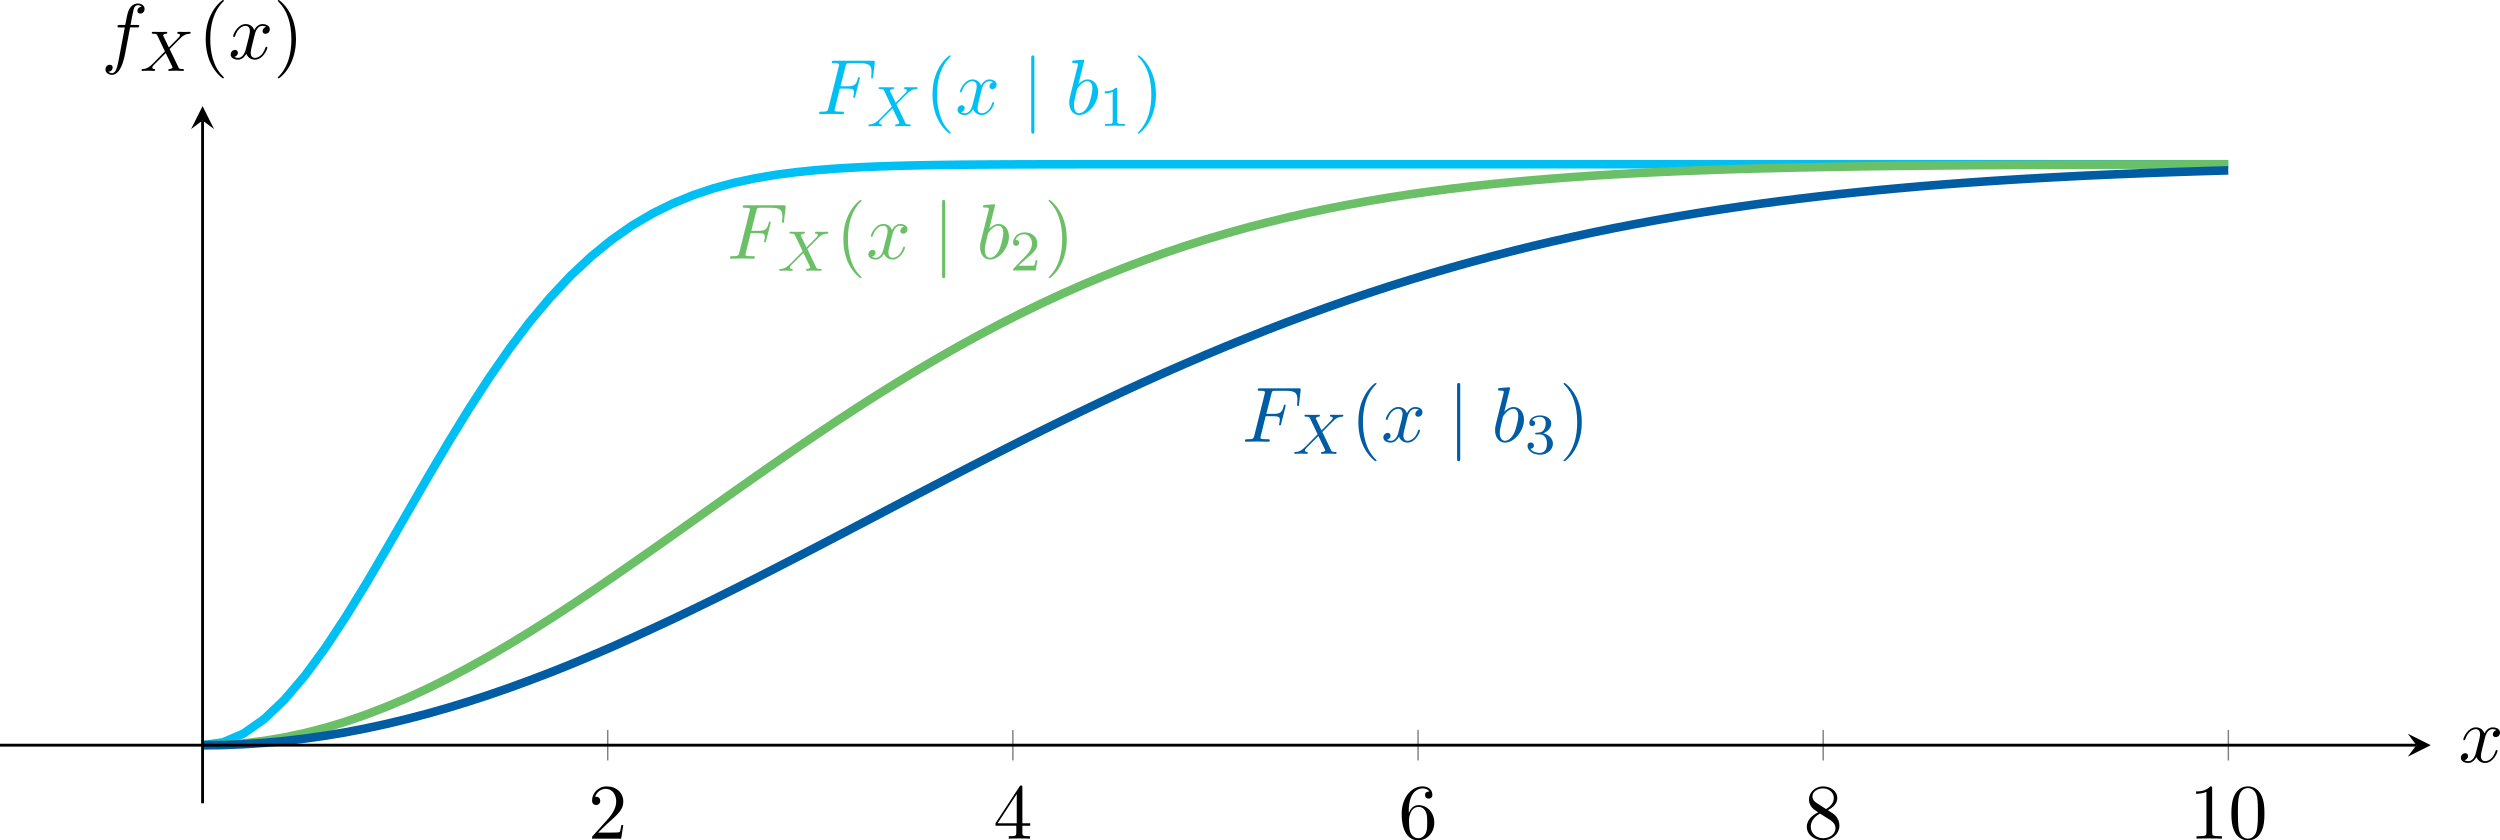 <?xml version="1.0" encoding="UTF-8" standalone="no"?>
<svg
   width="347.479pt"
   height="116.799pt"
   viewBox="0 0 347.479 116.799"
   version="1.1"
   id="svg61"
   xmlns:xlink="http://www.w3.org/1999/xlink"
   xmlns="http://www.w3.org/2000/svg"
   xmlns:svg="http://www.w3.org/2000/svg">
  <defs
     id="defs22">
    <g
       id="g22">
      <symbol
         overflow="visible"
         id="glyph0-0">
        <path
           style="stroke:none"
           d=""
           id="path1" />
      </symbol>
      <symbol
         overflow="visible"
         id="glyph0-1">
        <path
           style="stroke:none"
           d="m 3.297,-3.547 h 1.062 c 0.828,0 0.906,0.172 0.906,0.5 0,0.062 0,0.203 -0.078,0.531 -0.016,0.047 -0.031,0.094 -0.031,0.109 0,0.094 0.062,0.141 0.141,0.141 0.109,0 0.109,-0.031 0.156,-0.234 l 0.594,-2.359 c 0.031,-0.125 0.031,-0.141 0.031,-0.172 0,-0.031 -0.016,-0.125 -0.125,-0.125 -0.109,0 -0.125,0.047 -0.156,0.234 C 5.562,-4.078 5.312,-3.875 4.391,-3.875 h -1 L 4.094,-6.656 c 0.094,-0.375 0.109,-0.422 0.578,-0.422 H 6.125 c 1.328,0 1.578,0.359 1.578,1.203 0,0.25 0,0.297 -0.031,0.578 C 7.656,-5.141 7.656,-5.125 7.656,-5.094 c 0,0.062 0.031,0.125 0.125,0.125 0.125,0 0.141,-0.062 0.156,-0.266 L 8.156,-7.125 C 8.188,-7.422 8.141,-7.422 7.859,-7.422 h -5.344 c -0.219,0 -0.328,0 -0.328,0.219 0,0.125 0.109,0.125 0.312,0.125 0.406,0 0.703,0 0.703,0.203 0,0.031 0,0.062 -0.047,0.25 l -1.438,5.781 c -0.109,0.422 -0.141,0.5 -1,0.5 -0.188,0 -0.297,0 -0.297,0.219 0,0.125 0.125,0.125 0.156,0.125 0.312,0 1.125,-0.031 1.438,-0.031 C 2.375,-0.031 3.281,0 3.641,0 3.734,0 3.875,0 3.875,-0.203 3.875,-0.297 3.812,-0.312 3.812,-0.328 3.781,-0.344 3.75,-0.344 3.5,-0.344 c -0.234,0 -0.297,0 -0.562,-0.016 -0.312,-0.031 -0.359,-0.078 -0.359,-0.219 0,-0.016 0,-0.094 0.047,-0.25 z m 0,0"
           id="path2" />
      </symbol>
      <symbol
         overflow="visible"
         id="glyph0-2">
        <path
           style="stroke:none"
           d="m 3.641,-3.297 c 0.062,-0.281 0.312,-1.281 1.078,-1.281 0.062,0 0.312,0 0.547,0.141 C 4.969,-4.391 4.75,-4.109 4.75,-3.844 c 0,0.172 0.109,0.375 0.406,0.375 0.25,0 0.594,-0.203 0.594,-0.625 0,-0.578 -0.641,-0.734 -1.016,-0.734 -0.641,0 -1.016,0.578 -1.141,0.844 -0.281,-0.734 -0.875,-0.844 -1.188,-0.844 -1.125,0 -1.75,1.422 -1.75,1.688 0,0.109 0.109,0.109 0.125,0.109 0.094,0 0.125,-0.016 0.141,-0.125 0.375,-1.156 1.094,-1.422 1.469,-1.422 0.203,0 0.594,0.094 0.594,0.734 0,0.328 -0.188,1.062 -0.594,2.594 -0.172,0.672 -0.562,1.125 -1.031,1.125 -0.078,0 -0.328,0 -0.547,-0.141 0.266,-0.047 0.5,-0.281 0.5,-0.578 0,-0.297 -0.234,-0.391 -0.391,-0.391 -0.328,0 -0.609,0.281 -0.609,0.641 0,0.5 0.547,0.719 1.031,0.719 0.719,0 1.109,-0.766 1.141,-0.828 C 2.625,-0.312 3.016,0.125 3.672,0.125 c 1.109,0 1.734,-1.406 1.734,-1.688 0,-0.109 -0.094,-0.109 -0.125,-0.109 -0.094,0 -0.125,0.047 -0.141,0.125 C 4.781,-0.375 4.031,-0.125 3.688,-0.125 c -0.422,0 -0.594,-0.344 -0.594,-0.719 0,-0.234 0.062,-0.469 0.172,-0.953 z m 0,0"
           id="path3" />
      </symbol>
      <symbol
         overflow="visible"
         id="glyph0-3">
        <path
           style="stroke:none"
           d="m 2.609,-7.453 c 0,0 0,-0.109 -0.141,-0.109 -0.25,0 -1.047,0.078 -1.328,0.109 -0.094,0 -0.219,0.016 -0.219,0.219 0,0.125 0.109,0.125 0.266,0.125 0.531,0 0.547,0.078 0.547,0.188 0,0.078 -0.094,0.438 -0.156,0.672 L 0.688,-2.688 c -0.125,0.531 -0.172,0.719 -0.172,1.094 0,1.031 0.578,1.719 1.375,1.719 1.297,0 2.641,-1.625 2.641,-3.203 0,-0.984 -0.578,-1.75 -1.453,-1.75 -0.5,0 -0.953,0.328 -1.281,0.656 z m -1.031,4.125 c 0.062,-0.234 0.062,-0.266 0.172,-0.375 0.531,-0.719 1.016,-0.875 1.297,-0.875 0.406,0 0.688,0.328 0.688,1.016 0,0.656 -0.359,1.906 -0.547,2.312 -0.359,0.734 -0.859,1.125 -1.297,1.125 -0.359,0 -0.719,-0.297 -0.719,-1.094 0,-0.203 0,-0.422 0.172,-1.109 z m 0,0"
           id="path4" />
      </symbol>
      <symbol
         overflow="visible"
         id="glyph0-4">
        <path
           style="stroke:none"
           d="m 4,-4.359 h 0.938 c 0.219,0 0.328,0 0.328,-0.219 0,-0.125 -0.109,-0.125 -0.297,-0.125 H 4.062 L 4.297,-5.938 C 4.344,-6.172 4.5,-6.953 4.562,-7.078 c 0.094,-0.203 0.281,-0.375 0.516,-0.375 0.031,0 0.328,0 0.531,0.203 -0.484,0.047 -0.594,0.422 -0.594,0.594 0,0.25 0.203,0.375 0.406,0.375 0.281,0 0.594,-0.234 0.594,-0.656 0,-0.5 -0.5,-0.75 -0.938,-0.75 -0.375,0 -1.062,0.188 -1.391,1.281 -0.062,0.219 -0.094,0.328 -0.359,1.703 h -0.75 c -0.219,0 -0.328,0 -0.328,0.203 0,0.141 0.094,0.141 0.297,0.141 h 0.719 l -0.812,4.312 C 2.25,1 2.078,2 1.5,2 1.469,2 1.188,2 0.984,1.797 c 0.5,-0.031 0.594,-0.422 0.594,-0.594 0,-0.25 -0.188,-0.375 -0.406,-0.375 -0.281,0 -0.594,0.234 -0.594,0.656 0,0.484 0.484,0.75 0.922,0.75 0.609,0 1.047,-0.641 1.234,-1.062 0.359,-0.688 0.609,-2 0.609,-2.078 z m 0,0"
           id="path5" />
      </symbol>
      <symbol
         overflow="visible"
         id="glyph1-0">
        <path
           style="stroke:none"
           d=""
           id="path6" />
      </symbol>
      <symbol
         overflow="visible"
         id="glyph1-1">
        <path
           style="stroke:none"
           d="M 4.156,-3.047 C 4.547,-3.438 5.672,-4.594 5.859,-4.75 6.203,-5 6.406,-5.141 6.969,-5.172 c 0.047,-0.016 0.109,-0.062 0.109,-0.156 0,-0.078 -0.062,-0.109 -0.109,-0.109 -0.078,0 -0.125,0.016 -0.75,0.016 -0.594,0 -0.812,-0.016 -0.844,-0.016 -0.031,0 -0.156,0 -0.156,0.141 0,0.016 0,0.109 0.109,0.125 0.062,0 0.281,0.016 0.281,0.203 0,0.047 -0.047,0.141 -0.109,0.203 L 5.484,-4.719 C 5.453,-4.703 5.453,-4.688 5.375,-4.609 l -1.328,1.344 -0.812,-1.688 c 0.109,-0.188 0.344,-0.219 0.453,-0.219 0.031,0 0.141,-0.016 0.141,-0.156 0,-0.062 -0.047,-0.109 -0.125,-0.109 -0.078,0 -0.375,0.016 -0.453,0.016 -0.047,0 -0.344,0 -0.516,0 -0.75,0 -0.844,-0.016 -0.906,-0.016 -0.031,0 -0.156,0 -0.156,0.141 0,0.125 0.094,0.125 0.219,0.125 0.406,0 0.469,0.078 0.547,0.219 L 3.5,-2.719 1.859,-1.047 c -0.469,0.469 -0.844,0.75 -1.406,0.781 C 0.344,-0.25 0.25,-0.25 0.25,-0.109 0.25,-0.062 0.297,0 0.375,0 0.438,0 0.516,-0.031 1.125,-0.031 1.703,-0.031 1.938,0 1.969,0 c 0.047,0 0.172,0 0.172,-0.156 0,-0.016 -0.016,-0.094 -0.125,-0.109 -0.156,0 -0.266,-0.062 -0.266,-0.203 0,-0.125 0.094,-0.234 0.203,-0.359 0.141,-0.141 0.562,-0.562 0.844,-0.844 0.188,-0.172 0.625,-0.641 0.812,-0.812 l 0.922,1.906 C 4.562,-0.5 4.562,-0.5 4.562,-0.484 c 0,0.062 -0.156,0.203 -0.422,0.219 -0.062,0 -0.172,0.016 -0.172,0.156 0,0 0.016,0.109 0.141,0.109 0.078,0 0.375,-0.016 0.453,-0.031 H 5.078 C 5.812,-0.031 5.922,0 6,0 c 0.031,0 0.141,0 0.141,-0.156 0,-0.109 -0.094,-0.109 -0.219,-0.109 -0.438,0 -0.484,-0.094 -0.531,-0.219 z m 0,0"
           id="path7" />
      </symbol>
      <symbol
         overflow="visible"
         id="glyph2-0">
        <path
           style="stroke:none"
           d=""
           id="path8" />
      </symbol>
      <symbol
         overflow="visible"
         id="glyph2-1">
        <path
           style="stroke:none"
           d="m 3.609,2.625 c 0,-0.047 0,-0.062 -0.188,-0.25 C 2.062,1 1.719,-1.062 1.719,-2.719 c 0,-1.906 0.406,-3.797 1.75,-5.172 0.141,-0.125 0.141,-0.141 0.141,-0.188 0,-0.062 -0.047,-0.094 -0.109,-0.094 -0.109,0 -1.094,0.734 -1.734,2.125 -0.562,1.188 -0.688,2.406 -0.688,3.328 0,0.844 0.125,2.156 0.719,3.391 C 2.453,2.016 3.391,2.719 3.5,2.719 3.562,2.719 3.609,2.688 3.609,2.625 Z m 0,0"
           id="path9" />
      </symbol>
      <symbol
         overflow="visible"
         id="glyph2-2">
        <path
           style="stroke:none"
           d="m 3.156,-2.719 c 0,-0.859 -0.125,-2.172 -0.719,-3.406 -0.656,-1.344 -1.594,-2.047 -1.703,-2.047 -0.062,0 -0.109,0.031 -0.109,0.094 0,0.047 0,0.062 0.203,0.266 1.062,1.078 1.688,2.812 1.688,5.094 0,1.859 -0.406,3.781 -1.75,5.156 C 0.625,2.562 0.625,2.578 0.625,2.625 c 0,0.062 0.047,0.094 0.109,0.094 0.109,0 1.094,-0.734 1.734,-2.125 0.547,-1.188 0.688,-2.406 0.688,-3.312 z m 0,0"
           id="path10" />
      </symbol>
      <symbol
         overflow="visible"
         id="glyph2-3">
        <path
           style="stroke:none"
           d="m 1.391,-0.844 1.156,-1.125 c 1.703,-1.5 2.344,-2.094 2.344,-3.172 0,-1.25 -0.969,-2.125 -2.312,-2.125 -1.219,0 -2.031,1 -2.031,1.969 0,0.625 0.547,0.625 0.578,0.625 0.188,0 0.562,-0.141 0.562,-0.578 0,-0.297 -0.188,-0.578 -0.578,-0.578 -0.078,0 -0.109,0 -0.141,0.016 0.25,-0.703 0.844,-1.109 1.469,-1.109 1,0 1.469,0.875 1.469,1.781 0,0.859 -0.547,1.734 -1.141,2.406 l -2.094,2.328 c -0.125,0.125 -0.125,0.141 -0.125,0.406 H 4.594 L 4.891,-1.891 H 4.625 C 4.562,-1.578 4.5,-1.094 4.391,-0.922 4.312,-0.844 3.594,-0.844 3.344,-0.844 Z m 0,0"
           id="path11" />
      </symbol>
      <symbol
         overflow="visible"
         id="glyph2-4">
        <path
           style="stroke:none"
           d="m 3.203,-1.797 v 0.953 c 0,0.391 -0.016,0.5 -0.828,0.5 H 2.156 V 0 c 0.438,-0.031 1,-0.031 1.469,-0.031 0.453,0 1.031,0 1.484,0.031 V -0.344 H 4.875 c -0.812,0 -0.828,-0.109 -0.828,-0.5 v -0.953 h 1.094 v -0.344 H 4.047 V -7.094 c 0,-0.219 0,-0.297 -0.172,-0.297 -0.094,0 -0.141,0 -0.219,0.141 L 0.312,-2.141 v 0.344 z m 0.062,-0.344 h -2.656 l 2.656,-4.062 z m 0,0"
           id="path12" />
      </symbol>
      <symbol
         overflow="visible"
         id="glyph2-5">
        <path
           style="stroke:none"
           d="M 1.438,-3.578 V -3.844 c 0,-2.75 1.359,-3.141 1.906,-3.141 0.266,0 0.719,0.062 0.969,0.438 -0.172,0 -0.609,0 -0.609,0.484 0,0.344 0.266,0.5 0.5,0.5 0.188,0 0.516,-0.094 0.516,-0.516 0,-0.656 -0.484,-1.188 -1.391,-1.188 -1.391,0 -2.875,1.406 -2.875,3.812 0,2.922 1.266,3.688 2.281,3.688 1.219,0 2.25,-1.016 2.25,-2.453 0,-1.391 -0.969,-2.438 -2.188,-2.438 -0.734,0 -1.141,0.562 -1.359,1.078 z M 2.734,-0.062 c -0.688,0 -1.016,-0.656 -1.078,-0.828 -0.188,-0.5 -0.188,-1.375 -0.188,-1.578 0,-0.844 0.344,-1.938 1.328,-1.938 0.172,0 0.672,0 1.016,0.672 C 4,-3.328 4,-2.766 4,-2.234 4,-1.719 4,-1.172 3.812,-0.781 3.484,-0.125 2.984,-0.062 2.734,-0.062 Z m 0,0"
           id="path13" />
      </symbol>
      <symbol
         overflow="visible"
         id="glyph2-6">
        <path
           style="stroke:none"
           d="M 1.781,-4.984 C 1.281,-5.312 1.234,-5.688 1.234,-5.875 c 0,-0.656 0.703,-1.109 1.484,-1.109 0.797,0 1.484,0.562 1.484,1.344 0,0.625 -0.422,1.141 -1.078,1.531 z m 1.594,1.031 c 0.781,-0.406 1.312,-0.969 1.312,-1.688 0,-1 -0.969,-1.625 -1.969,-1.625 -1.078,0 -1.969,0.812 -1.969,1.828 0,0.188 0.031,0.688 0.484,1.188 0.125,0.141 0.516,0.406 0.797,0.594 -0.641,0.312 -1.578,0.938 -1.578,2.016 0,1.156 1.125,1.875 2.266,1.875 1.234,0 2.266,-0.906 2.266,-2.062 0,-0.391 -0.125,-0.891 -0.531,-1.344 C 4.25,-3.406 4.062,-3.516 3.375,-3.953 Z m -1.094,0.469 1.344,0.844 c 0.297,0.203 0.812,0.531 0.812,1.203 0,0.812 -0.812,1.375 -1.719,1.375 C 1.781,-0.062 1,-0.734 1,-1.641 1,-2.281 1.359,-2.984 2.281,-3.484 Z m 0,0"
           id="path14" />
      </symbol>
      <symbol
         overflow="visible"
         id="glyph2-7">
        <path
           style="stroke:none"
           d="m 3.203,-6.984 c 0,-0.25 0,-0.281 -0.25,-0.281 C 2.281,-6.562 1.312,-6.562 0.969,-6.562 v 0.328 c 0.219,0 0.859,0 1.438,-0.281 v 5.656 c 0,0.391 -0.047,0.516 -1.016,0.516 H 1.031 V 0 c 0.391,-0.031 1.328,-0.031 1.766,-0.031 0.438,0 1.391,0 1.766,0.031 V -0.344 H 4.219 c -0.984,0 -1.016,-0.109 -1.016,-0.516 z m 0,0"
           id="path15" />
      </symbol>
      <symbol
         overflow="visible"
         id="glyph2-8">
        <path
           style="stroke:none"
           d="m 5.016,-3.484 c 0,-0.875 -0.047,-1.75 -0.438,-2.562 -0.5,-1.047 -1.391,-1.219 -1.859,-1.219 -0.641,0 -1.438,0.281 -1.891,1.297 -0.344,0.75 -0.406,1.609 -0.406,2.484 0,0.812 0.047,1.797 0.5,2.625 0.469,0.875 1.266,1.094 1.797,1.094 0.578,0 1.422,-0.219 1.891,-1.266 0.359,-0.75 0.406,-1.594 0.406,-2.453 z M 2.719,0 C 2.297,0 1.641,-0.266 1.453,-1.312 c -0.125,-0.656 -0.125,-1.672 -0.125,-2.312 0,-0.688 0,-1.406 0.094,-2 C 1.625,-6.922 2.438,-7.031 2.719,-7.031 c 0.359,0 1.078,0.203 1.281,1.281 0.109,0.609 0.109,1.438 0.109,2.125 0,0.828 0,1.562 -0.125,2.266 C 3.828,-0.328 3.203,0 2.719,0 Z m 0,0"
           id="path16" />
      </symbol>
      <symbol
         overflow="visible"
         id="glyph3-0">
        <path
           style="stroke:none"
           d=""
           id="path17" />
      </symbol>
      <symbol
         overflow="visible"
         id="glyph3-1">
        <path
           style="stroke:none"
           d="m 1.734,-7.781 c 0,-0.203 0,-0.391 -0.219,-0.391 -0.219,0 -0.219,0.188 -0.219,0.391 V 2.328 c 0,0.203 0,0.391 0.219,0.391 0.219,0 0.219,-0.188 0.219,-0.391 z m 0,0"
           id="path18" />
      </symbol>
      <symbol
         overflow="visible"
         id="glyph4-0">
        <path
           style="stroke:none"
           d=""
           id="path19" />
      </symbol>
      <symbol
         overflow="visible"
         id="glyph4-1">
        <path
           style="stroke:none"
           d="m 2.5,-5.078 c 0,-0.219 -0.016,-0.219 -0.234,-0.219 -0.328,0.312 -0.75,0.5 -1.5,0.5 v 0.266 c 0.219,0 0.641,0 1.109,-0.203 v 4.078 c 0,0.297 -0.031,0.391 -0.781,0.391 H 0.812 V 0 c 0.328,-0.031 1.016,-0.031 1.375,-0.031 0.359,0 1.047,0 1.375,0.031 V -0.266 H 3.281 c -0.75,0 -0.781,-0.094 -0.781,-0.391 z m 0,0"
           id="path20" />
      </symbol>
      <symbol
         overflow="visible"
         id="glyph4-2">
        <path
           style="stroke:none"
           d="m 2.25,-1.625 c 0.125,-0.125 0.453,-0.391 0.594,-0.5 0.484,-0.453 0.953,-0.891 0.953,-1.609 0,-0.953 -0.797,-1.562 -1.781,-1.562 -0.969,0 -1.594,0.719 -1.594,1.438 0,0.391 0.312,0.438 0.422,0.438 0.172,0 0.422,-0.109 0.422,-0.422 0,-0.406 -0.406,-0.406 -0.5,-0.406 C 1,-4.844 1.531,-5.031 1.922,-5.031 c 0.734,0 1.125,0.625 1.125,1.297 0,0.828 -0.578,1.438 -1.531,2.391 l -1,1.047 C 0.422,-0.219 0.422,-0.203 0.422,0 H 3.562 l 0.234,-1.422 h -0.25 C 3.531,-1.266 3.469,-0.875 3.375,-0.719 c -0.047,0.062 -0.656,0.062 -0.781,0.062 H 1.172 Z m 0,0"
           id="path21" />
      </symbol>
      <symbol
         overflow="visible"
         id="glyph4-3">
        <path
           style="stroke:none"
           d="m 2.016,-2.656 c 0.625,0 1.031,0.453 1.031,1.297 0,1 -0.562,1.281 -0.984,1.281 -0.438,0 -1.047,-0.156 -1.328,-0.578 0.297,0 0.5,-0.188 0.5,-0.438 0,-0.266 -0.188,-0.438 -0.453,-0.438 -0.203,0 -0.438,0.125 -0.438,0.453 0,0.75 0.812,1.25 1.734,1.25 C 3.125,0.172 3.875,-0.562 3.875,-1.359 3.875,-2.031 3.344,-2.625 2.531,-2.812 c 0.625,-0.219 1.109,-0.75 1.109,-1.391 0,-0.641 -0.719,-1.094 -1.547,-1.094 -0.859,0 -1.5,0.453 -1.5,1.062 0,0.297 0.188,0.422 0.406,0.422 0.25,0 0.406,-0.172 0.406,-0.406 0,-0.297 -0.266,-0.406 -0.438,-0.406 0.344,-0.438 0.953,-0.469 1.094,-0.469 0.203,0 0.812,0.062 0.812,0.891 0,0.547 -0.234,0.891 -0.344,1.016 -0.234,0.25 -0.422,0.266 -0.906,0.297 -0.156,0 -0.219,0.016 -0.219,0.125 0,0.109 0.078,0.109 0.219,0.109 z m 0,0"
           id="path22" />
      </symbol>
    </g>
  </defs>
  <g
     id="surface1"
     transform="translate(-121.938,-306.825)">
    <path
       style="fill:none;stroke:#00bff3;stroke-width:1.196;stroke-linecap:butt;stroke-linejoin:miter;stroke-miterlimit:10;stroke-opacity:1"
       d="M 0.002,5.625e-4 2.845,0.395 5.689,1.614 8.533,3.606 11.377,6.313 14.22,9.649 l 2.844,3.883 2.844,4.316 2.844,4.629 2.844,4.844 2.844,4.934 2.844,4.93 2.844,4.82 2.844,4.637 2.844,4.387 2.844,4.086 2.844,3.758 2.844,3.383 2.844,3.027 2.844,2.66 2.844,2.309 2.844,1.988 2.844,1.672 2.844,1.402 2.844,1.16 2.844,0.945 2.844,0.762 2.844,0.609 2.844,0.48 2.844,0.371 2.844,0.289 2.844,0.219 2.844,0.164 2.848,0.125 2.844,0.09 2.844,0.066 2.844,0.047 2.844,0.035 2.844,0.023 2.844,0.016 2.844,0.012 2.844,0.008 8.531,0.012 h 5.688 l 2.844,0.004 h 147.879"
       transform="matrix(1,0,0,-1,150.092,410.399)"
       id="path23" />
    <g
       style="fill:#00bff3;fill-opacity:1"
       id="g23">
      <use
         xlink:href="#glyph0-1"
         x="235.367"
         y="322.689"
         id="use23" />
    </g>
    <g
       style="fill:#00bff3;fill-opacity:1"
       id="g24">
      <use
         xlink:href="#glyph1-1"
         x="242.382"
         y="324.378"
         id="use24" />
    </g>
    <g
       style="fill:#00bff3;fill-opacity:1"
       id="g25">
      <use
         xlink:href="#glyph2-1"
         x="250.467"
         y="322.689"
         id="use25" />
    </g>
    <g
       style="fill:#00bff3;fill-opacity:1"
       id="g26">
      <use
         xlink:href="#glyph0-2"
         x="254.71"
         y="322.689"
         id="use26" />
    </g>
    <g
       style="fill:#00bff3;fill-opacity:1"
       id="g27">
      <use
         xlink:href="#glyph3-1"
         x="263.975"
         y="322.689"
         id="use27" />
    </g>
    <g
       style="fill:#00bff3;fill-opacity:1"
       id="g28">
      <use
         xlink:href="#glyph0-3"
         x="270.035"
         y="322.689"
         id="use28" />
    </g>
    <g
       style="fill:#00bff3;fill-opacity:1"
       id="g29">
      <use
         xlink:href="#glyph4-1"
         x="274.717"
         y="324.326"
         id="use29" />
    </g>
    <g
       style="fill:#00bff3;fill-opacity:1"
       id="g30">
      <use
         xlink:href="#glyph2-2"
         x="279.449"
         y="322.689"
         id="use30" />
    </g>
    <path
       style="fill:none;stroke:#6bbf66;stroke-width:1.196;stroke-linecap:butt;stroke-linejoin:miter;stroke-miterlimit:10;stroke-opacity:1"
       d="M 0.002,5.625e-4 2.845,0.055 5.689,0.254 8.533,0.602 l 2.844,0.477 2.844,0.605 2.844,0.734 2.844,0.859 2.844,0.984 2.844,1.098 2.844,1.203 2.844,1.316 2.844,1.406 2.844,1.512 2.844,1.582 2.844,1.664 2.844,1.734 2.844,1.793 2.844,1.859 2.844,1.898 2.844,1.938 2.844,1.973 2.844,1.984 2.844,2.012 5.688,4.039 2.844,2.012 2.844,2.004 2.844,1.984 2.844,1.965 2.844,1.93 2.844,1.898 2.844,1.863 2.848,1.82 2.844,1.766 2.844,1.73 2.844,1.664 2.844,1.617 2.844,1.559 2.844,1.5 2.844,1.438 2.844,1.383 2.844,1.316 2.844,1.258 2.844,1.195 2.844,1.133 2.844,1.074 2.844,1.02 2.844,0.961 2.844,0.902 2.844,0.84 2.844,0.801 2.844,0.734 2.844,0.695 2.844,0.645 2.844,0.598 2.844,0.555 2.844,0.516 2.844,0.477 2.844,0.438 2.844,0.402 2.844,0.371 2.844,0.336 2.844,0.312 2.844,0.281 2.844,0.258 2.844,0.234 2.848,0.215 2.844,0.191 2.844,0.176 2.844,0.156 2.844,0.141 2.844,0.129 2.844,0.113 2.844,0.102 2.844,0.094 2.844,0.078 2.844,0.074 2.844,0.066 2.844,0.055 2.844,0.051 2.844,0.047 2.844,0.039 2.844,0.035 5.688,0.055 5.688,0.047 8.531,0.047 2.844,0.012 2.844,0.008 2.844,0.012 2.844,0.008 2.844,0.004 2.844,0.008 8.531,0.012"
       transform="matrix(1,0,0,-1,150.092,410.399)"
       id="path30" />
    <g
       style="fill:#6bbf66;fill-opacity:1"
       id="g31">
      <use
         xlink:href="#glyph0-1"
         x="222.977"
         y="342.78"
         id="use31" />
    </g>
    <g
       style="fill:#6bbf66;fill-opacity:1"
       id="g32">
      <use
         xlink:href="#glyph1-1"
         x="229.992"
         y="344.469"
         id="use32" />
    </g>
    <g
       style="fill:#6bbf66;fill-opacity:1"
       id="g33">
      <use
         xlink:href="#glyph2-1"
         x="238.077"
         y="342.78"
         id="use33" />
    </g>
    <g
       style="fill:#6bbf66;fill-opacity:1"
       id="g34">
      <use
         xlink:href="#glyph0-2"
         x="242.32"
         y="342.78"
         id="use34" />
    </g>
    <g
       style="fill:#6bbf66;fill-opacity:1"
       id="g35">
      <use
         xlink:href="#glyph3-1"
         x="251.585"
         y="342.78"
         id="use35" />
    </g>
    <g
       style="fill:#6bbf66;fill-opacity:1"
       id="g36">
      <use
         xlink:href="#glyph0-3"
         x="257.645"
         y="342.78"
         id="use36" />
    </g>
    <g
       style="fill:#6bbf66;fill-opacity:1"
       id="g37">
      <use
         xlink:href="#glyph4-2"
         x="262.327"
         y="344.417"
         id="use37" />
    </g>
    <g
       style="fill:#6bbf66;fill-opacity:1"
       id="g38">
      <use
         xlink:href="#glyph2-2"
         x="267.059"
         y="342.78"
         id="use38" />
    </g>
    <path
       style="fill:none;stroke:#005ca3;stroke-width:1.196;stroke-linecap:butt;stroke-linejoin:miter;stroke-miterlimit:10;stroke-opacity:1"
       d="M 0.002,5.625e-4 2.845,0.02 5.689,0.133 8.533,0.321 11.377,0.579 14.22,0.919 17.064,1.321 19.908,1.797 22.752,2.348 25.596,2.962 28.439,3.649 31.283,4.391 l 2.844,0.809 2.844,0.871 2.844,0.93 2.844,0.984 2.844,1.043 2.844,1.082 2.844,1.137 2.844,1.188 2.844,1.219 2.844,1.27 2.844,1.301 2.844,1.324 2.844,1.367 2.844,1.387 2.844,1.414 2.844,1.43 2.844,1.453 2.844,1.465 2.844,1.477 2.844,1.484 2.844,1.488 2.848,1.492 2.844,1.496 2.844,1.484 2.844,1.48 2.844,1.477 2.844,1.461 2.844,1.449 2.844,1.438 2.844,1.418 2.844,1.398 2.844,1.375 2.844,1.355 2.844,1.332 2.844,1.301 2.844,1.285 2.844,1.242 2.844,1.227 2.844,1.191 2.844,1.152 2.844,1.133 2.844,1.098 2.844,1.059 2.844,1.031 2.844,0.996 2.844,0.969 2.844,0.93 2.844,0.895 2.844,0.863 2.844,0.828 2.844,0.797 2.844,0.766 2.844,0.738 2.844,0.703 2.844,0.668 2.848,0.637 2.844,0.617 2.844,0.582 2.844,0.547 2.844,0.527 2.844,0.5 2.844,0.477 2.844,0.449 2.844,0.426 2.844,0.402 2.844,0.379 2.844,0.359 2.844,0.336 2.844,0.32 2.844,0.297 2.844,0.281 2.844,0.262 2.844,0.25 2.844,0.23 2.844,0.215 2.844,0.203 2.844,0.188 2.844,0.176 2.844,0.16 2.844,0.152 2.844,0.145 2.844,0.129 2.844,0.121 2.844,0.113 2.844,0.105 2.844,0.094 2.844,0.09 2.844,0.082"
       transform="matrix(1,0,0,-1,150.092,410.399)"
       id="path38" />
    <g
       style="fill:#005ca3;fill-opacity:1"
       id="g39">
      <use
         xlink:href="#glyph0-1"
         x="294.557"
         y="368.221"
         id="use39" />
    </g>
    <g
       style="fill:#005ca3;fill-opacity:1"
       id="g40">
      <use
         xlink:href="#glyph1-1"
         x="301.572"
         y="369.91"
         id="use40" />
    </g>
    <g
       style="fill:#005ca3;fill-opacity:1"
       id="g41">
      <use
         xlink:href="#glyph2-1"
         x="309.657"
         y="368.221"
         id="use41" />
    </g>
    <g
       style="fill:#005ca3;fill-opacity:1"
       id="g42">
      <use
         xlink:href="#glyph0-2"
         x="313.899"
         y="368.221"
         id="use42" />
    </g>
    <g
       style="fill:#005ca3;fill-opacity:1"
       id="g43">
      <use
         xlink:href="#glyph3-1"
         x="323.164"
         y="368.221"
         id="use43" />
    </g>
    <g
       style="fill:#005ca3;fill-opacity:1"
       id="g44">
      <use
         xlink:href="#glyph0-3"
         x="329.225"
         y="368.221"
         id="use44" />
    </g>
    <g
       style="fill:#005ca3;fill-opacity:1"
       id="g45">
      <use
         xlink:href="#glyph4-3"
         x="333.907"
         y="369.857"
         id="use45" />
    </g>
    <g
       style="fill:#005ca3;fill-opacity:1"
       id="g46">
      <use
         xlink:href="#glyph2-2"
         x="338.639"
         y="368.221"
         id="use46" />
    </g>
    <path
       style="fill:none;stroke:#7f7f7f;stroke-width:0.199;stroke-linecap:butt;stroke-linejoin:miter;stroke-miterlimit:10;stroke-opacity:1"
       d="m 56.314,-2.124 v 4.25 m 56.312,-4.25 v 4.25 m 56.316,-4.25 v 4.25 m 56.312,-4.25 v 4.25 m 56.316,-4.25 v 4.25"
       transform="matrix(1,0,0,-1,150.092,410.399)"
       id="path46" />
    <path
       style="fill:none;stroke:#000000;stroke-width:0.399;stroke-linecap:butt;stroke-linejoin:miter;stroke-miterlimit:10;stroke-opacity:1"
       d="M -28.154,5.625e-4 H 307.705"
       transform="matrix(1,0,0,-1,150.092,410.399)"
       id="path47" />
    <path
       style="fill:#000000;fill-opacity:1;fill-rule:nonzero;stroke:none"
       d="m 459.789,410.398 -3.188,-1.594 1.195,1.594 -1.195,1.594"
       id="path48" />
    <path
       style="fill:none;stroke:#000000;stroke-width:0.399;stroke-linecap:butt;stroke-linejoin:miter;stroke-miterlimit:10;stroke-opacity:1"
       d="m 0.002,-8.074 v 94.906"
       transform="matrix(1,0,0,-1,150.092,410.399)"
       id="path49" />
    <path
       style="fill:#000000;fill-opacity:1;fill-rule:nonzero;stroke:none"
       d="m 150.094,321.574 -1.598,3.188 1.598,-1.195 1.594,1.195"
       id="path50" />
    <g
       style="fill:#000000;fill-opacity:1"
       id="g50">
      <use
         xlink:href="#glyph2-3"
         x="203.679"
         y="423.39"
         id="use50" />
    </g>
    <g
       style="fill:#000000;fill-opacity:1"
       id="g51">
      <use
         xlink:href="#glyph2-4"
         x="259.992"
         y="423.39"
         id="use51" />
    </g>
    <g
       style="fill:#000000;fill-opacity:1"
       id="g52">
      <use
         xlink:href="#glyph2-5"
         x="316.306"
         y="423.39"
         id="use52" />
    </g>
    <g
       style="fill:#000000;fill-opacity:1"
       id="g53">
      <use
         xlink:href="#glyph2-6"
         x="372.619"
         y="423.39"
         id="use53" />
    </g>
    <g
       style="fill:#000000;fill-opacity:1"
       id="g55">
      <use
         xlink:href="#glyph2-7"
         x="426.205"
         y="423.39"
         id="use54" />
      <use
         xlink:href="#glyph2-8"
         x="431.66"
         y="423.39"
         id="use55" />
    </g>
    <g
       style="fill:#000000;fill-opacity:1"
       id="g56">
      <use
         xlink:href="#glyph0-2"
         x="463.667"
         y="412.747"
         id="use56" />
    </g>
    <g
       style="fill:#000000;fill-opacity:1"
       id="g57">
      <use
         xlink:href="#glyph0-4"
         x="136.019"
         y="314.997"
         id="use57" />
    </g>
    <g
       style="fill:#000000;fill-opacity:1"
       id="g58">
      <use
         xlink:href="#glyph1-1"
         x="141.36"
         y="316.686"
         id="use58" />
    </g>
    <g
       style="fill:#000000;fill-opacity:1"
       id="g59">
      <use
         xlink:href="#glyph2-1"
         x="149.445"
         y="314.997"
         id="use59" />
    </g>
    <g
       style="fill:#000000;fill-opacity:1"
       id="g60">
      <use
         xlink:href="#glyph0-2"
         x="153.688"
         y="314.997"
         id="use60" />
    </g>
    <g
       style="fill:#000000;fill-opacity:1"
       id="g61">
      <use
         xlink:href="#glyph2-2"
         x="159.923"
         y="314.997"
         id="use61" />
    </g>
  </g>
</svg>
